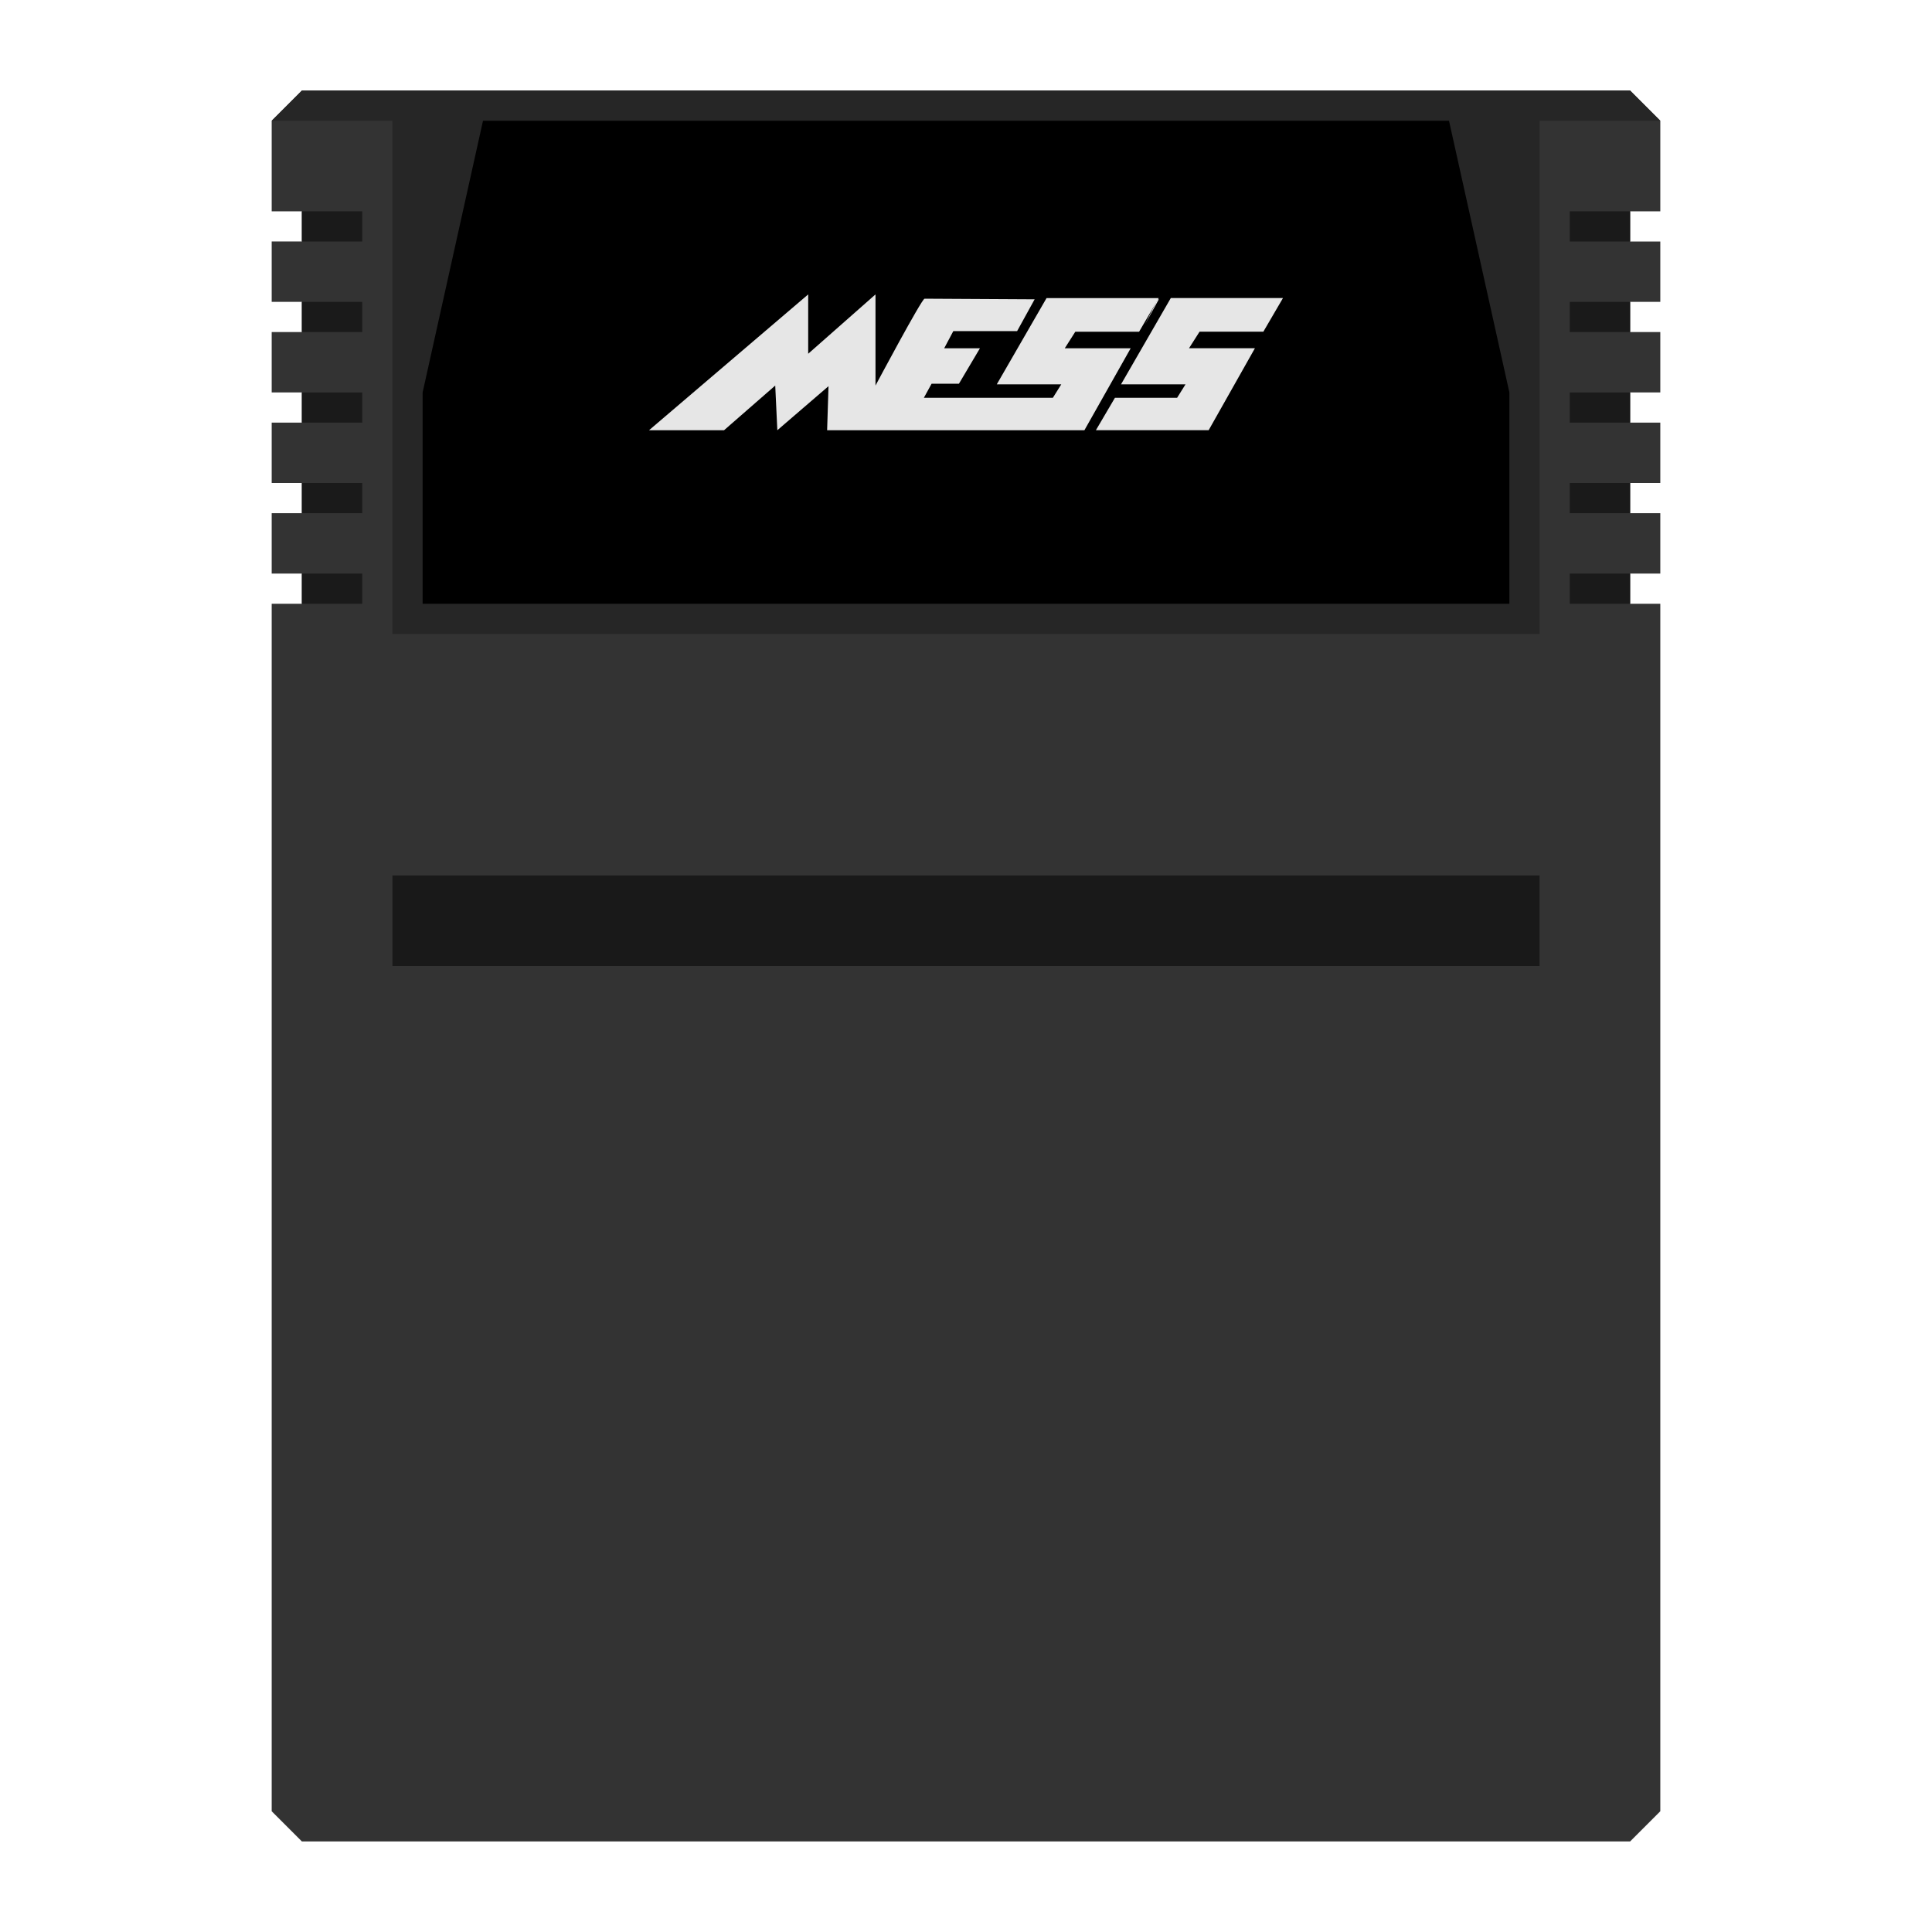 <?xml version="1.0" encoding="UTF-8" standalone="no"?>
<svg
   xmlns:dc="http://purl.org/dc/elements/1.1/"
   xmlns:cc="http://creativecommons.org/ns#"
   xmlns:rdf="http://www.w3.org/1999/02/22-rdf-syntax-ns#"
   xmlns:svg="http://www.w3.org/2000/svg"
   xmlns="http://www.w3.org/2000/svg"
   xmlns:sodipodi="http://sodipodi.sourceforge.net/DTD/sodipodi-0.dtd"
   xmlns:inkscape="http://www.inkscape.org/namespaces/inkscape"
   viewBox="0 0 341.333 341.333"
   height="256"
   width="256"
   xml:space="preserve"
   id="svg2"
   version="1.1"
   sodipodi:docname="VTech - CreatiVision-content.svg"
   inkscape:version="0.92.2 (5c3e80d, 2017-08-06)"><sodipodi:namedview
     pagecolor="#ffffff"
     bordercolor="#666666"
     borderopacity="1"
     objecttolerance="10"
     gridtolerance="10"
     guidetolerance="10"
     inkscape:pageopacity="0"
     inkscape:pageshadow="2"
     inkscape:window-width="1920"
     inkscape:window-height="1001"
     id="namedview35"
     showgrid="false"
     inkscape:pagecheckerboard="true"
     inkscape:zoom="3.9111843"
     inkscape:cx="6.1486254"
     inkscape:cy="223.77177"
     inkscape:window-x="-9"
     inkscape:window-y="-9"
     inkscape:window-maximized="1"
     inkscape:current-layer="svg2" /><defs
     id="defs6"><clipPath
       id="clipPath18"
       clipPathUnits="userSpaceOnUse"><path
         id="path16"
         d="M 0,256 H 256 V 0 H 0 Z" /></clipPath><clipPath
       id="clipPath26"
       clipPathUnits="userSpaceOnUse"><path
         id="path24"
         d="M 28,252 H 228 V 4 H 28 Z" /></clipPath></defs><path
     id="path38"
     style="fill:#333333;fill-opacity:1;fill-rule:nonzero;stroke:none;stroke-width:1.333"
     d="m 288,106.667 v -5.333 h 5.333 V 90.667 h -5.333 v -5.333 h 5.333 V 74.667 h -5.333 v -5.333 h 5.333 V 58.667 h -5.333 v -5.333 h 5.333 V 42.667 h -5.333 v -5.333 h 5.333 V 21.333 l -5.333,-5.333 H 53.333 l -5.333,5.333 v 16 h 5.333 v 5.333 h -5.333 v 10.667 h 5.333 v 5.333 h -5.333 v 10.667 h 5.333 v 5.333 h -5.333 v 10.667 h 5.333 v 5.333 h -5.333 v 10.667 h 5.333 v 5.333 H 48 V 320 l 5.333,5.333 H 288 L 293.333,320 V 106.667 Z"
     inkscape:connector-curvature="0" /><path
     inkscape:connector-curvature="0"
     d="M 64,42.667 H 53.333 v -5.333 h 10.667 z"
     style="fill:#1a1a1a;fill-opacity:1;fill-rule:nonzero;stroke:none;stroke-width:1.333"
     id="path40" /><path
     inkscape:connector-curvature="0"
     d="M 64,58.667 H 53.333 v -5.333 h 10.667 z"
     style="fill:#1a1a1a;fill-opacity:1;fill-rule:nonzero;stroke:none;stroke-width:1.333"
     id="path42" /><path
     inkscape:connector-curvature="0"
     d="M 64,74.667 H 53.333 v -5.333 h 10.667 z"
     style="fill:#1a1a1a;fill-opacity:1;fill-rule:nonzero;stroke:none;stroke-width:1.333"
     id="path44" /><path
     inkscape:connector-curvature="0"
     d="M 64,90.667 H 53.333 v -5.333 h 10.667 z"
     style="fill:#1a1a1a;fill-opacity:1;fill-rule:nonzero;stroke:none;stroke-width:1.333"
     id="path46" /><path
     inkscape:connector-curvature="0"
     d="M 64,106.667 H 53.333 v -5.333 h 10.667 z"
     style="fill:#1a1a1a;fill-opacity:1;fill-rule:nonzero;stroke:none;stroke-width:1.333"
     id="path48" /><path
     inkscape:connector-curvature="0"
     d="m 288,42.667 h -10.667 v -5.333 h 10.667 z"
     style="fill:#1a1a1a;fill-opacity:1;fill-rule:nonzero;stroke:none;stroke-width:1.333"
     id="path50" /><path
     inkscape:connector-curvature="0"
     d="m 288,58.667 h -10.667 v -5.333 h 10.667 z"
     style="fill:#1a1a1a;fill-opacity:1;fill-rule:nonzero;stroke:none;stroke-width:1.333"
     id="path52" /><path
     inkscape:connector-curvature="0"
     d="m 288,74.667 h -10.667 v -5.333 h 10.667 z"
     style="fill:#1a1a1a;fill-opacity:1;fill-rule:nonzero;stroke:none;stroke-width:1.333"
     id="path54" /><path
     inkscape:connector-curvature="0"
     d="m 288,90.667 h -10.667 v -5.333 h 10.667 z"
     style="fill:#1a1a1a;fill-opacity:1;fill-rule:nonzero;stroke:none;stroke-width:1.333"
     id="path56" /><path
     inkscape:connector-curvature="0"
     d="m 288,106.667 h -10.667 v -5.333 h 10.667 z"
     style="fill:#1a1a1a;fill-opacity:1;fill-rule:nonzero;stroke:none;stroke-width:1.333"
     id="path58" /><path
     inkscape:connector-curvature="0"
     d="M 272,170.667 H 69.333 v -16 H 272 Z"
     style="fill:#191919;fill-opacity:1;fill-rule:nonzero;stroke:none;stroke-width:1.333"
     id="path60" /><path
     id="path64"
     style="fill:#262626;fill-opacity:1;fill-rule:nonzero;stroke:none;stroke-width:1.333"
     d="M 288,16 H 53.333 l -5.333,5.333 H 69.333 V 112 H 272 V 21.333 h 21.333 z"
     inkscape:connector-curvature="0" /><path
     id="path68"
     style="fill:#000000;fill-opacity:1;fill-rule:nonzero;stroke:none;stroke-width:1.333"
     d="M 256,21.333 H 85.333 L 74.667,69.333 V 106.667 H 266.667 V 69.333 Z"
     inkscape:connector-curvature="0" /><g
     id="g872"
     transform="matrix(1.5,0,0,1.5,-127.274,-294.68)"
     style="fill:#e6e6e6"><g
       transform="matrix(1.333,0,0,-1.333,161.295,247.126)"
       id="g102"
       style="fill:#e6e6e6"><path
         id="path104"
         style="fill:#e6e6e6;fill-opacity:1;fill-rule:nonzero;stroke:none"
         d="M 0,0 14.062,12 V 6.757 L 20.009,12 V 3.946 c 0,0 4.088,7.676 4.336,7.676 0.248,0 9.726,-0.054 9.726,-0.054 L 32.522,8.757 H 26.885 L 26.08,7.243 h 3.159 L 27.381,4.108 H 24.965 L 24.283,2.865 h 11.398 l 0.744,1.189 h -5.699 l 4.398,7.622 h 9.911 L 43.301,8.703 h -5.637 l -0.929,-1.46 h 5.823 L 38.469,0 H 15.735 L 15.858,3.892 11.336,0 11.15,3.946 6.628,0 Z"
         inkscape:connector-curvature="0" /></g><g
       transform="matrix(1.333,0,0,-1.333,221.343,231.702)"
       id="g106"
       style="fill:#e6e6e6"><path
         id="path108"
         style="fill:#e6e6e6;fill-opacity:1;fill-rule:nonzero;stroke:none"
         d="M 0,0 C 0,0 -0.044,0 -0.121,0.001 L -1.215,-2.205 Z"
         inkscape:connector-curvature="0" /></g><g
       transform="matrix(1.333,0,0,-1.333,233.649,235.522)"
       id="g110"
       style="fill:#e6e6e6"><path
         id="path112"
         style="fill:#e6e6e6;fill-opacity:1;fill-rule:nonzero;stroke:none"
         d="m 0,0 1.735,2.973 h -9.912 l -4.398,-7.622 h 5.699 l -0.743,-1.189 h -5.493 l -1.684,-2.865 h 9.964 l 4.089,7.244 H -6.566 L -5.637,0 Z"
         inkscape:connector-curvature="0" /></g></g></svg>